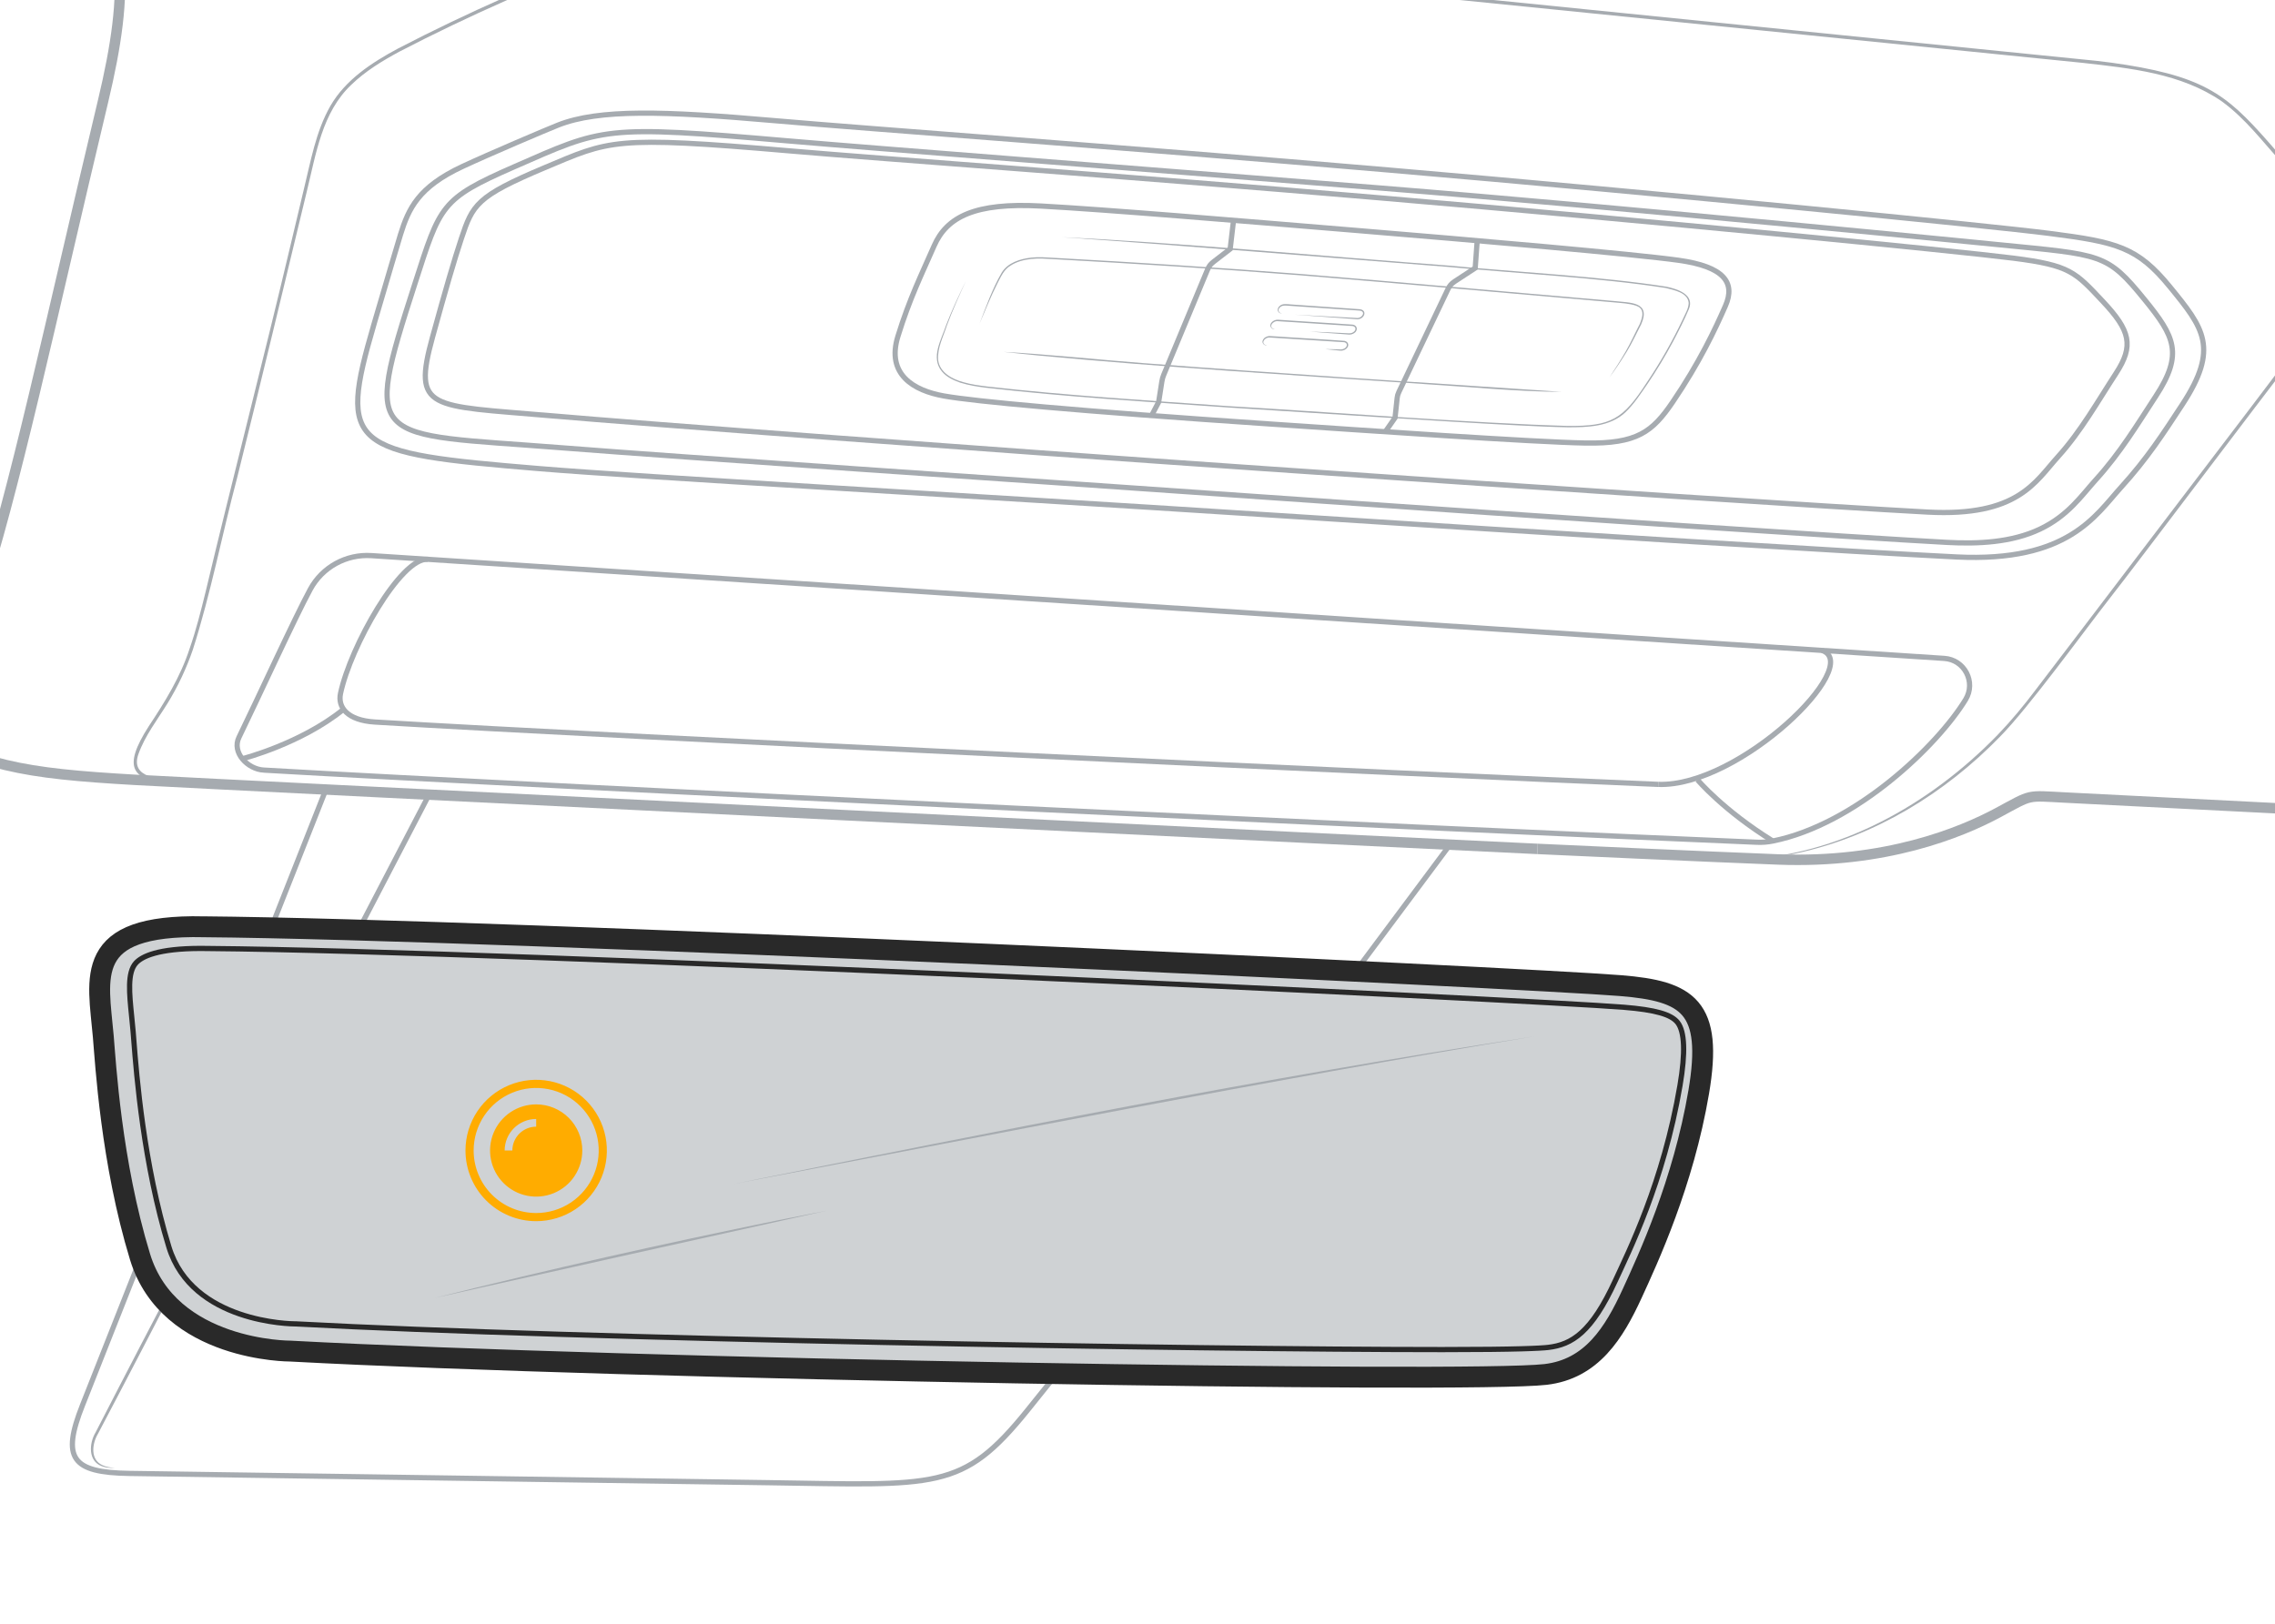 <?xml version="1.0" encoding="UTF-8"?><svg id="uuid-f7ca4377-6f15-4fde-b587-91cb38be79c3" xmlns="http://www.w3.org/2000/svg" width="218" height="155.645" viewBox="0 0 218 155.645"><path d="M19.5,88.826c28.584.242,126.473,4.887,135.785,5.64,6.477.524,8.884,2.016,7.492,10.209-1.481,8.72-4.85,15.979-6.377,19.303-1.739,3.785-3.876,7.24-8.304,7.756-7.405.862-87.833-.5-120.277-2.239,0,0-11.625.045-14.399-9.032-2.773-9.077-3.302-18.575-3.523-21.128-.491-5.68-2.028-10.75,9.602-10.51h0Z" style="fill:#cfd2d4;"/><path d="M147.334,81.363c1.081.05,16.506.762,23.065,1.012,10.232.391,17.456-2.544,21.065-4.488,3.325-1.791,2.662-1.637,6.433-1.446l31.699,1.609" style="fill:none; stroke:#a6abb0; stroke-miterlimit:10;"/><path d="M-9.465,69.16c7.644,4.273,11.587,4.963,22.423,5.585,7.433.427,128.582,6.371,134.375,6.618" style="fill:none; stroke:#a6abb0; stroke-miterlimit:10;"/><path d="M16.874,75.124c-4.376-.226-5.163-1.539-2.625-5.509,1.561-2.354,3.048-4.752,3.923-7.456.62-1.772,1.077-3.601,1.528-5.43,2.414-10.148,5.665-22.764,8.079-32.978l1.311-5.504c.678-2.737,1.151-5.618,2.575-8.106,1.453-2.508,3.958-4.139,6.452-5.479,3.355-1.743,6.761-3.368,10.215-4.897,5.205-2.198,10.431-4.577,16.008-5.659,7.462-1.35,15.116-.546,22.598.224,32.706,3.315,79.972,8.059,112.599,11.363,1.877.169,3.758.423,5.617.768,7.437,1.403,9.11,3.577,13.894,9.073,1.241,1.422,2.443,2.889,3.55,4.423,1.075,1.546,2.411,3.125,2.453,5.116-.05,1.981-1.29,3.608-2.335,5.178-1.092,1.547-2.243,3.04-3.373,4.551-2.121,2.681-14.714,19.416-17.149,22.506-2.508,3.204-7.787,10.509-10.554,13.307-5.255,5.413-11.989,9.537-19.396,11.147-1.847.392-3.732.619-5.619.612,9.476-.254,18.324-5.262,24.811-11.955,1.302-1.358,2.502-2.806,3.634-4.311,4.425-5.777,16.02-21.055,20.571-27.011l3.416-4.511c1.667-2.271,3.499-4.448,4.866-6.911,1.741-3.038.208-4.993-1.604-7.516-1.1-1.527-2.291-2.982-3.528-4.403-1.891-2.069-3.601-4.381-5.884-6.036-3.898-2.698-8.808-3.187-13.407-3.703-11.29-1.13-49.972-5.049-61.928-6.249l-45.038-4.545c-7.505-.688-15.01-1.819-22.54-1.433-1.877.099-3.75.298-5.597.637-5.551,1.078-10.751,3.448-15.936,5.636-3.445,1.525-6.853,3.15-10.192,4.886-1.644.887-3.262,1.873-4.606,3.175-2.801,2.645-3.378,6.615-4.258,10.197-1.905,7.905-4.71,19.578-6.688,27.494-1.454,5.476-2.511,11.051-4.238,16.45-.615,1.793-1.428,3.524-2.422,5.14-.985,1.59-2.165,3.102-2.79,4.861-.834,2.313,2.042,2.406,3.625,2.531l-.018.325h0Z" style="fill:#a6abb0;"/><path d="M52.608,39.832c-11.429-.988-13.099-.476-11.164-7.514,1.272-4.624,2.081-7.398,2.774-9.48,1.071-3.215,1.436-4.017,7.932-6.749,6.279-2.641,6.568-3.093,23.461-1.633,9.363.809,30.864,2.312,56.641,4.509,25.778,2.197,55.254,5.086,60.687,5.78,5.433.694,5.908,1.318,8.554,4.133,2.647,2.815,3.005,4.249,1.271,6.907-1.734,2.659-3.352,5.549-5.548,7.977-2.196,2.427-3.863,5.78-12.508,5.318-8.645-.463-35.117-2.196-63.553-4.162-28.436-1.965-59.185-4.277-68.548-5.087h0Z" style="fill:none; stroke:#a6abb0; stroke-miterlimit:10; stroke-width:.5px;"/><path d="M205.52,28.732c2.852,3.509,3.726,5.169,1.055,9.248-1.796,2.746-3.379,5.396-5.758,8.019-1.346,1.484-2.632,3.428-5.343,4.716-2.712,1.287-5.923,1.433-8.923,1.27-8.925-.486-35.997-2.283-65.421-4.342-25.975-1.819-54.818-3.744-67.428-4.735-18.212-1.431-18.978-.085-13.931-15.755,2.42-7.514,2.471-8.089,9.494-11.164,8.607-3.768,8.497-4.02,26.162-2.493,9.363.809,30.854,2.435,56.641,4.509,24.555,1.974,59.471,5.449,59.471,5.449,9.918.987,10.343.803,13.98,5.278h0Z" style="fill:none; stroke:#a6abb0; stroke-miterlimit:10; stroke-width:.5px;"/><path d="M35.82,31.126c1.179-4.04,2.502-8.47,2.557-8.645.772-2.486,1.699-4.545,5.934-6.522,2.599-1.213,8.142-3.569,9.172-3.974,3.938-1.55,10.122-1.346,20.719-.422,9.502.828,32.337,2.452,58.911,4.736,26.643,2.29,57.34,5.312,63.262,6.071,6.49.832,8.445,1.312,11.566,5.135,3.228,3.952,4.728,5.856,1.168,11.285-1.827,2.785-3.347,5.149-5.868,7.924-2.437,2.683-5.05,7.194-15.752,6.668-9.053-.446-36.269-2.111-66.184-4.048-28.825-1.867-59.762-3.6-69.686-4.423-18.107-1.502-19.24-1.986-15.797-13.783h0Z" style="fill:none; stroke:#a6abb0; stroke-miterlimit:10; stroke-width:.5px;"/><path d="M121.762,40.642c-18.809-1.274-28.35-2.168-31.297-2.688-2.948-.52-5.548-2.081-4.422-5.723,1.127-3.641,2.254-5.896,3.468-8.67,1.214-2.774,3.901-4.162,10.23-3.815,6.329.347,18.726,1.388,30.257,2.341,11.53.954,26.529,2.254,30.864,2.861,4.335.607,5.458,2.122,4.477,4.365-.981,2.243-2.483,5.433-5.053,9.217-1.948,2.869-3.412,4.018-8.354,3.932-4.942-.087-21.148-1.209-30.17-1.821h0Z" style="fill:none; stroke:#a6abb0; stroke-miterlimit:10; stroke-width:.5px;"/><path d="M101.742,22.734c10.736.485,26.215,1.911,37.089,2.722,6.365.609,14.566,1.037,20.824,2.019,1.06.214,2.77.753,2.176,2.162-.457,1.077-.989,2.107-1.533,3.141-.733,1.368-1.539,2.697-2.405,3.984-.664.954-1.295,1.952-2.144,2.759-1.472,1.385-3.622,1.439-5.528,1.433-1.551-.028-3.099-.104-4.647-.179-6.21-.298-21.421-1.314-27.839-1.717-7.728-.547-15.468-1.005-23.168-1.886-.865-.105-1.736-.239-2.574-.503-.638-.231-1.301-.532-1.738-1.07-1.105-1.332-.044-3.059.41-4.446.558-1.448,1.219-2.852,1.9-4.244-.645,1.409-1.287,2.82-1.825,4.272-.345,1.081-.934,2.169-.842,3.324.147,1.202,1.353,1.838,2.411,2.124.738.215,1.507.318,2.274.414,7.696.876,15.435,1.339,23.161,1.884,8.867.512,23.769,1.652,32.48,1.896,4.182.038,5.297-.639,7.562-4.135,1.299-1.925,2.449-3.947,3.446-6.044.224-.522.564-1.022.586-1.596-.078-1.012-1.387-1.231-2.19-1.446-6.223-.976-14.459-1.41-20.807-2.016-10.659-.825-26.546-2.143-37.078-2.852h0Z" style="fill:#a6abb0;"/><path d="M110.346,39.836l.68-1.299.217-1.386c.161-1.026.103-.82.502-1.779l3.667-8.815c.533-1.28.384-1.086,1.482-1.933l.986-.76.323-2.75" style="fill:none; stroke:#a6abb0; stroke-miterlimit:10; stroke-width:.5px;"/><path d="M132.746,41.379l.933-1.341.148-1.38c.096-.894.047-.723.434-1.535l4.133-8.669c.628-1.317.463-1.128,1.684-1.927l1.282-.838.191-2.62" style="fill:none; stroke:#a6abb0; stroke-miterlimit:10; stroke-width:.5px;"/><path d="M93.84,31.082c.641-1.676,1.242-3.384,2.145-4.946.587-.964,1.775-1.327,2.831-1.444.723-.086,1.448-.018,2.162.02,7.85.431,15.824.932,23.652,1.546,9.511.774,20.529,1.78,30.056,2.595,1.497.17,3.551.043,2.576,2.235-.412.788-.922,1.882-1.384,2.624-.521.841-1.065,1.668-1.655,2.461.547-.823,1.078-1.656,1.572-2.511.439-.749.941-1.858,1.348-2.635.162-.436.409-1.044.064-1.46-.106-.128-.268-.201-.425-.267-.671-.223-1.404-.248-2.108-.318-9.533-.816-20.537-1.821-30.053-2.595-7.825-.614-15.804-1.115-23.65-1.546-.718-.038-1.432-.105-2.141-.021-.704.076-1.412.256-2.003.643-.621.364-.91,1.051-1.241,1.681-.653,1.279-1.176,2.618-1.747,3.935h0s0,0,0,0Z" style="fill:#a6abb0;"/><path d="M149.641,37.554c-3.846.012-9.478-.526-13.379-.758-12.174-.836-24.588-1.579-36.752-2.723-1.112-.105-2.222-.23-3.333-.345,3.839.198,9.46.778,13.358,1.074,13.29,1.016,26.799,1.864,40.106,2.752Z" style="fill:#a6abb0;"/><path d="M122.872,30.055c-.46.017-.588-.478-.225-.745.254-.238.704-.154,1.016-.134.672.054,1.344.094,2.017.141.241.016,4.48.31,4.537.315.854.028.572.958-.147.967-1.28-.085-4.73-.344-6.054-.444,1.335.071,4.759.253,6.049.324.519-.004.858-.691.143-.714-.051-.002-4.301-.297-4.537-.312-.672-.045-1.344-.099-2.016-.138-.267-.01-.707-.102-.94.087-.323.212-.24.608.158.655h0Z" style="fill:#a6abb0;"/><path d="M122.17,31.555c-.358.026-.582-.345-.334-.636.15-.186.389-.287.626-.276.091.004,1.797.12,1.951.13l3.469.223,1.74.118c.155.02.331.118.379.296.085.356-.274.607-.578.649-.162.021-.3-.011-.446-.015-1.156-.088-2.312-.165-3.466-.267,1.158.04,2.315.103,3.473.156.143.002.295.026.422.007.234-.03.533-.238.47-.493-.029-.111-.147-.184-.273-.201l-1.728-.112-3.468-.227c-.094-.007-1.936-.121-1.951-.123-.521-.062-.996.627-.284.773h0Z" style="fill:#a6abb0;"/><path d="M121.416,33.112c-.261.03-.529-.226-.41-.496.106-.248.363-.394.625-.409.493.018.962.066,1.444.091l2.875.179c.962.065,1.908.118,2.883.193.129.025.267.1.33.238.165.431-.377.75-.742.698-.478-.048-.957-.084-1.434-.146.481-.003.961.019,1.441.03.294.032.726-.2.616-.528-.038-.085-.133-.143-.236-.162l-2.866-.183c-.945-.062-3.39-.221-4.306-.271-.503-.008-.888.636-.22.768Z" style="fill:#a6abb0;"/><path d="M138.941,80.965l-9.173,12.306" style="fill:none; stroke:#a6abb0; stroke-miterlimit:10; stroke-width:.5px;"/><path d="M101.102,131.875l-2.649,3.298c-6.249,7.755-8.672,7.169-24.957,6.933l-61.09-.886c-5.559-.081-6.512-1.455-4.506-6.528l5.619-14.216" style="fill:none; stroke:#a6abb0; stroke-miterlimit:10; stroke-width:.5px;"/><path d="M25.989,88.929c3.222-8.151,5.179-13.102,5.179-13.102" style="fill:none; stroke:#a6abb0; stroke-miterlimit:10; stroke-width:.5px;"/><path d="M40.954,76.471l-6.593,12.67" style="fill:none; stroke:#a6abb0; stroke-miterlimit:10; stroke-width:.5px;"/><path d="M16.101,124.549c-1.488,2.859-2.955,5.729-4.46,8.58l-2.247,4.28c-.569.944-.774,2.489.427,3.023.358.165.759.225,1.16.26-.402.013-.815-.011-1.204-.159-1.363-.479-1.241-2.217-.616-3.249l2.215-4.297c1.471-2.867,2.979-5.714,4.466-8.572l.258.134Z" style="fill:#a6abb0;"/><path d="M-22.004,71.679c11.961-.113,16.253-2.922,19.834-13.737C1.411,47.126,4.749,31.15,9.876,9.697c5.127-21.452-.292-27.049-39.937-31.118" style="fill:none; stroke:#a6abb0; stroke-miterlimit:10;"/><path d="M41.59,124.415c10.843-2.716,21.987-5.224,32.935-7.454l4.733-.934c-9.392,2.078-28.285,6.285-37.668,8.387Z" style="fill:#a6abb0;"/><path d="M70.216,113.492c25.41-5.121,50.221-10.092,76.803-14.159-25.988,4.28-51.862,9.42-76.803,14.159Z" style="fill:#a6abb0;"/><path d="M25.284,73.81c28.048,1.628,116.776,5.832,143.093,6.916.504.021,1.007-.02,1.501-.119,7.955-1.599,15.799-9.167,18.474-13.558,1.016-1.668-.095-3.818-2.044-3.945l-150.721-9.851c-2.41-.158-4.696,1.096-5.849,3.219-1.479,2.725-5.043,10.514-6.841,14.203-.697,1.43.798,3.043,2.386,3.136Z" style="fill:none; stroke:#a6abb0; stroke-miterlimit:10; stroke-width:.5px;"/><path d="M158.897,75.179c-22.382-.923-99.125-4.524-122.974-5.976-2.649-.161-3.575-1.415-3.293-2.739.954-4.505,5.774-13.041,8.364-12.859" style="fill:none; stroke:#a6abb0; stroke-miterlimit:10; stroke-width:.5px;"/><path d="M174.588,62.337c4.079,1.389-7.909,13.124-15.692,12.842" style="fill:none; stroke:#a6abb0; stroke-miterlimit:10; stroke-width:.5px;"/><path d="M23.305,72.698s5.52-1.417,9.568-4.679" style="fill:none; stroke:#a6abb0; stroke-miterlimit:10; stroke-width:.5px;"/><path d="M162.665,74.745s2.472,2.93,7.212,5.862" style="fill:none; stroke:#a6abb0; stroke-miterlimit:10; stroke-width:.5px;"/><path d="M138.268,129.351c-23.883,0-83.006-1.022-109.802-2.458l-.067-.004h-.067c-.399,0-9.925-.098-12.147-7.372-2.441-7.989-3.106-16.527-3.357-19.742-.028-.358-.052-.66-.072-.902-.041-.47-.088-.937-.135-1.397-.233-2.282-.434-4.253.396-5.173.577-.639,2.126-1.401,6.226-1.401.237,0,.48.003.73.008h.029c28.708.243,126.591,4.903,135.615,5.633,2.995.242,4.532.679,5.139,1.46.682.877.76,2.902.23,6.019-1.583,9.318-4.958,16.023-6.195,18.716-2.285,4.975-4.16,6.14-6.445,6.406-.664.077-2.857.207-10.077.207h0Z" style="fill:none; stroke:#292929; stroke-miterlimit:10; stroke-width:.5px;"/><path d="M19.5,88.826c28.584.242,126.473,4.887,135.785,5.64,6.477.524,8.884,2.016,7.492,10.209-1.481,8.72-4.85,15.979-6.377,19.303-1.739,3.785-3.876,7.24-8.304,7.756-7.405.862-87.833-.5-120.277-2.239,0,0-11.625.045-14.399-9.032-2.773-9.077-3.302-18.575-3.523-21.128-.491-5.68-2.028-10.75,9.602-10.51h0Z" style="fill:none; stroke:#292929; stroke-miterlimit:10; stroke-width:2px;"/><path d="M52.7,103.623c-1.314-.261-2.676-.127-3.914.386-1.238.513-2.296,1.381-3.04,2.495-.744,1.114-1.142,2.424-1.142,3.764,0,1.797.714,3.52,1.984,4.791,1.271,1.271,2.994,1.984,4.79,1.984,1.34,0,2.65-.397,3.764-1.142,1.114-.744,1.982-1.803,2.495-3.041.513-1.238.647-2.6.386-3.914s-.907-2.521-1.854-3.469c-.947-.948-2.155-1.593-3.469-1.854ZM49.085,104.731c1.095-.453,2.3-.572,3.463-.341,1.162.231,2.23.802,3.068,1.64.838.838,1.409,1.906,1.64,3.069.231,1.163.113,2.368-.341,3.463s-1.222,2.031-2.207,2.69c-.986.658-2.144,1.01-3.329,1.01-1.589,0-3.114-.631-4.238-1.755-1.124-1.124-1.755-2.649-1.755-4.238,0-1.185.352-2.344,1.01-3.33.658-.985,1.594-1.754,2.69-2.208ZM55.053,112.724c.485-.727.745-1.582.745-2.456,0-1.172-.466-2.297-1.294-3.125-.829-.829-1.953-1.294-3.125-1.294-.874,0-1.729.259-2.455.745s-1.293,1.176-1.628,1.984c-.335.807-.422,1.696-.251,2.554.17.858.591,1.645,1.21,2.263.618.618,1.405,1.039,2.263,1.21.857.17,1.746.083,2.554-.252.807-.335,1.498-.901,1.983-1.628ZM49.269,109.395c-.115.277-.174.574-.174.874h-.737c0-.397.078-.789.23-1.156.152-.367.374-.699.655-.98.281-.281.613-.503.98-.655.366-.152.759-.23,1.156-.23v.737c-.3,0-.597.059-.874.174-.277.115-.529.283-.741.495-.212.212-.38.464-.495.741Z" style="fill:#ffac00; fill-rule:evenodd;"/></svg>